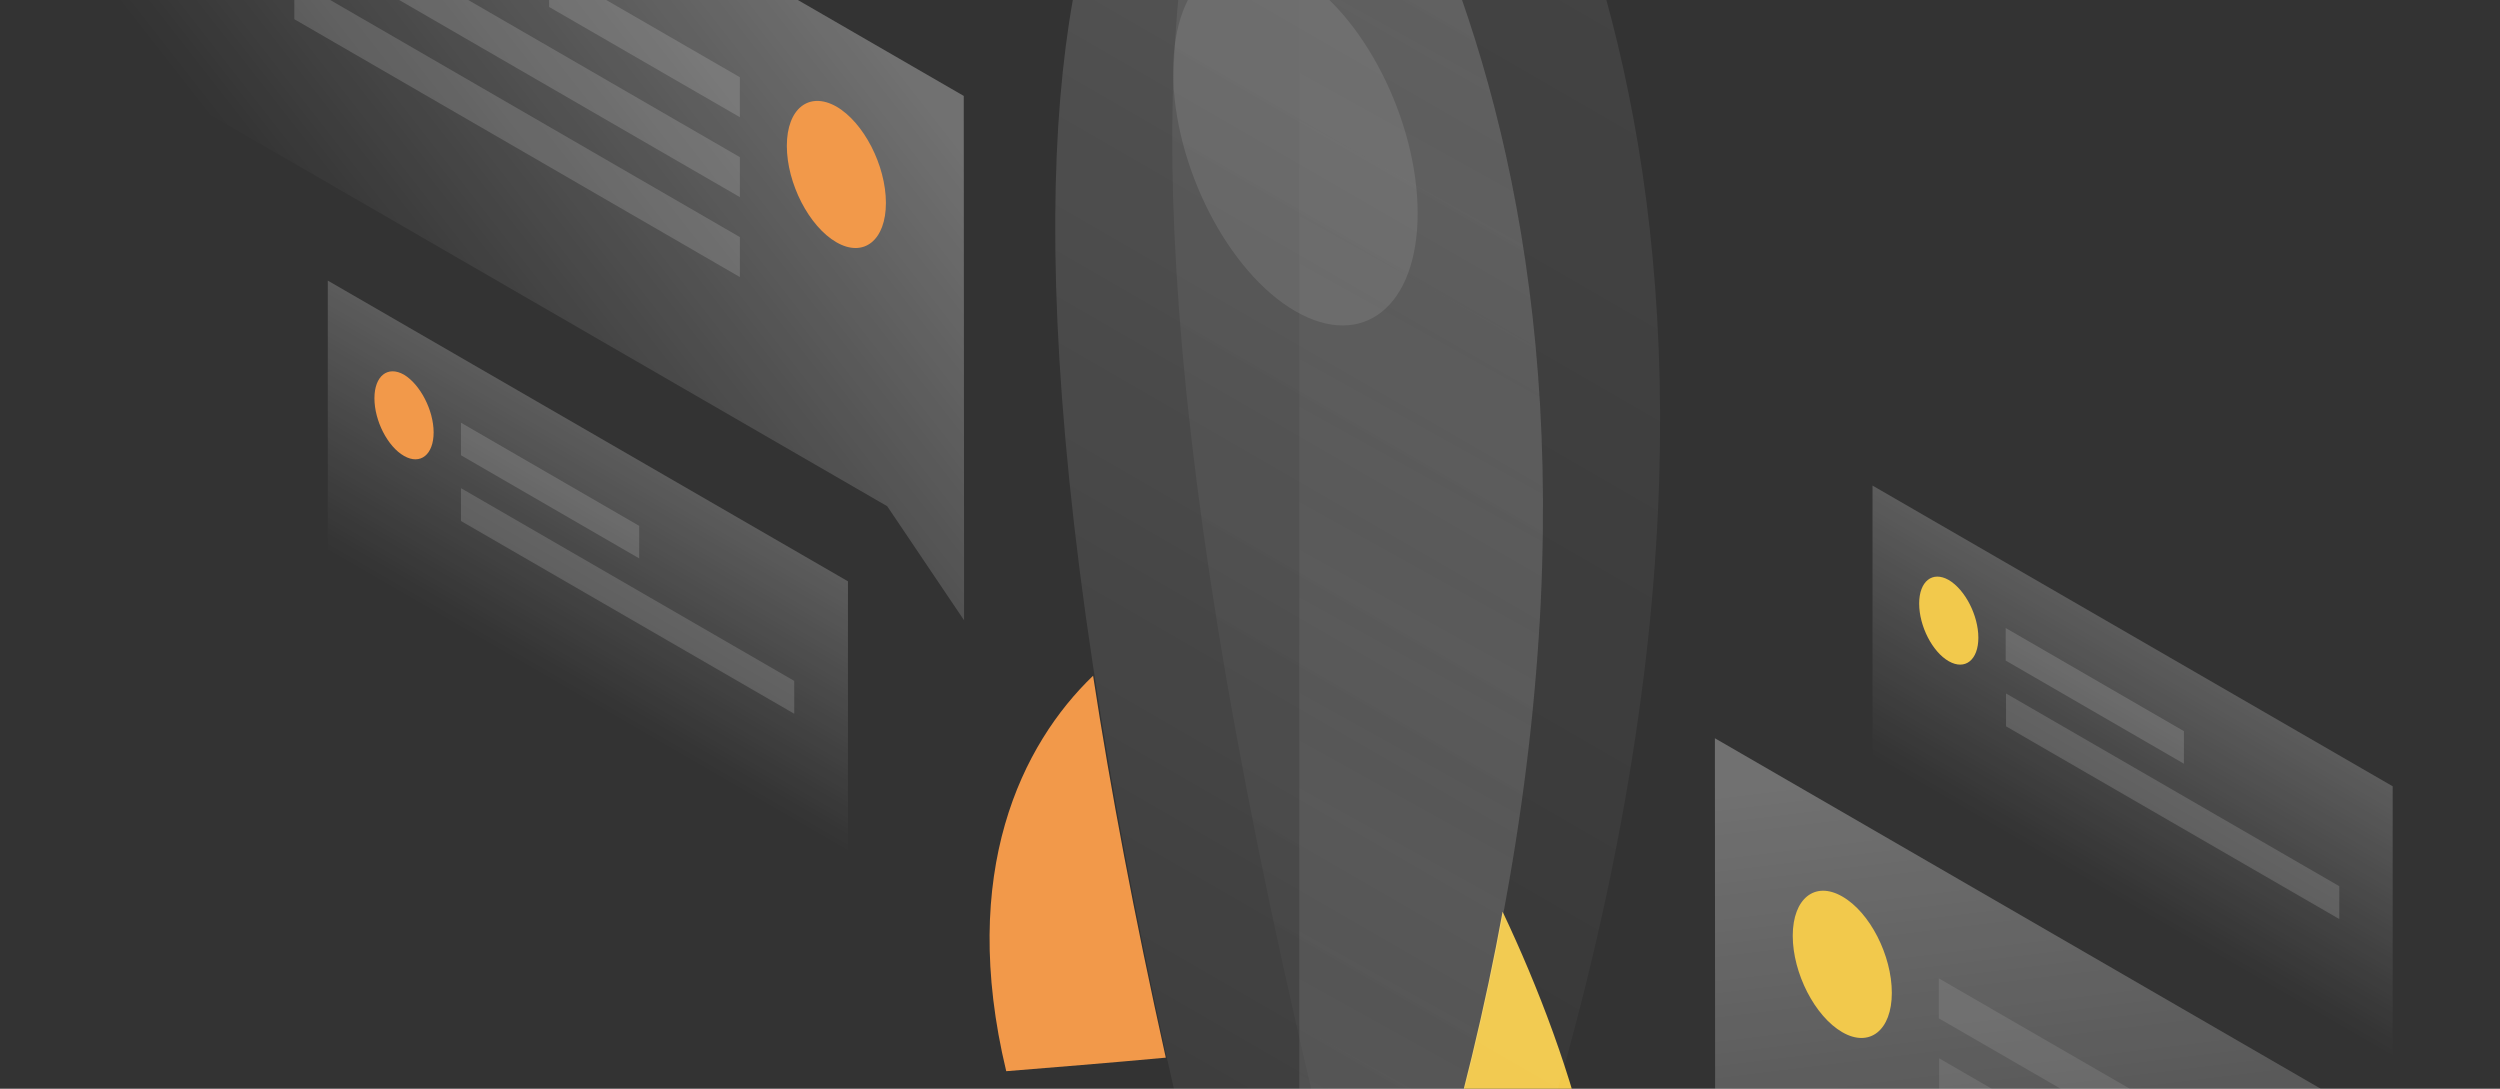 <svg width="248" height="108" viewBox="0 0 248 108" fill="none" xmlns="http://www.w3.org/2000/svg">
<rect x="0" y="0" width="248" height="108" fill="#333333" stroke="none"/>
<path d="M141.876 120.042C147.365 126.916 153.46 134.461 157.736 139.737C162.491 125.413 156.141 105.399 149.056 90.436C147.365 99.74 145.004 109.587 141.876 120.042Z" fill="#F2C94C"/>
<path d="M108.434 67.033C101.381 73.811 95.063 86.472 99.818 106.262C104.094 105.91 110.157 105.431 115.646 104.919C112.518 90.852 110.157 78.287 108.434 67.033Z" fill="#F2994A"/>
<path opacity="0.2" d="M123.623 137.531C84.181 -14.208 116.635 -27.092 128.889 -32.272C141.142 -12.897 173.564 37.491 134.09 143.573L123.623 137.531Z" fill="url(#paint0_linear)"/>
<path opacity="0.1" d="M135.239 128.802C95.797 -22.904 128.219 -35.821 140.504 -41C152.758 -21.625 185.18 28.762 145.706 134.845L135.239 128.802Z" fill="url(#paint1_linear)"/>
<path opacity="0.15" d="M134.09 143.573C173.564 37.491 141.142 -12.897 128.889 -32.272V140.568L134.09 143.573Z" fill="url(#paint2_linear)"/>
<path opacity="0.1" d="M140.632 21.153C140.632 30.393 135.207 34.741 128.506 30.873C121.805 27.004 116.38 16.357 116.38 7.118C116.38 -2.122 121.805 -6.471 128.506 -2.602C135.207 1.267 140.632 11.913 140.632 21.153Z" fill="white"/>
<path opacity="0.3" d="M170.118 73.235L256.501 123.207L256.533 168.319L177.776 122.76L170.15 125.253L170.118 73.235Z" fill="url(#paint3_linear)"/>
<path opacity="0.1" d="M192.328 97.054L211.251 107.989V111.953L192.328 101.019V97.054Z" fill="white"/>
<path opacity="0.1" d="M192.36 104.983L226.505 124.742V128.706L192.36 108.948V104.983Z" fill="white"/>
<path d="M187.669 98.493C187.669 102.202 185.467 103.96 182.755 102.394C180.042 100.827 177.84 96.543 177.84 92.834C177.84 89.125 180.042 87.367 182.755 88.933C185.499 90.5 187.669 94.784 187.669 98.493Z" fill="#F2C94C"/>
<path opacity="0.3" d="M95.605 9.516L9.222 -40.424L9.254 4.688L88.01 50.216L95.637 61.534L95.605 9.516Z" fill="url(#paint4_linear)"/>
<path opacity="0.15" d="M73.395 7.661L54.472 -3.273V0.691L73.395 11.626V7.661Z" fill="white"/>
<path opacity="0.15" d="M73.395 15.59L36.921 -5.511V-1.547L73.395 19.555V15.59Z" fill="white"/>
<path opacity="0.15" d="M73.395 23.519L29.199 -2.058V1.906L73.395 27.484V23.519Z" fill="white"/>
<path d="M78.054 14.471C78.054 18.18 80.256 22.464 82.969 24.031C85.681 25.597 87.883 23.839 87.883 20.13C87.883 16.421 85.681 12.137 82.969 10.571C80.256 9.036 78.054 10.762 78.054 14.471Z" fill="#F2994A"/>
<path opacity="0.2" d="M84.117 57.665L32.517 27.835V54.756L84.117 84.585V57.665Z" fill="url(#paint5_linear)"/>
<path opacity="0.15" d="M45.728 41.935L63.407 52.166V55.395L45.728 45.164V41.935Z" fill="white"/>
<path opacity="0.15" d="M45.728 48.425L78.788 67.544V70.805L45.728 51.686V48.425Z" fill="white"/>
<path d="M43.016 42.894C43.016 45.1 41.708 46.155 40.08 45.228C38.453 44.301 37.144 41.743 37.144 39.505C37.144 37.299 38.453 36.244 40.08 37.171C41.676 38.13 43.016 40.688 43.016 42.894Z" fill="#F2994A"/>
<path opacity="0.2" d="M237.354 77.999L185.754 48.169V75.09L237.354 104.951V77.999Z" fill="url(#paint6_linear)"/>
<path opacity="0.15" d="M198.965 62.301L216.644 72.532V75.761L198.965 65.53V62.301Z" fill="white"/>
<path opacity="0.15" d="M198.997 68.791L232.057 87.91V91.171L198.997 72.052V68.791Z" fill="white"/>
<path d="M196.253 63.26C196.253 65.466 194.944 66.521 193.317 65.594C191.69 64.667 190.381 62.109 190.381 59.871C190.381 57.665 191.69 56.61 193.317 57.537C194.944 58.496 196.253 61.054 196.253 63.26Z" fill="#F2C94C"/>
<defs>
<linearGradient id="paint0_linear" x1="174.871" y1="-26.892" x2="75.391" y2="145.129" gradientUnits="userSpaceOnUse">
<stop stop-color="white"/>
<stop offset="1" stop-color="white" stop-opacity="0"/>
</linearGradient>
<linearGradient id="paint1_linear" x1="186.483" y1="-35.618" x2="87.004" y2="136.403" gradientUnits="userSpaceOnUse">
<stop stop-color="white"/>
<stop offset="1" stop-color="white" stop-opacity="0"/>
</linearGradient>
<linearGradient id="paint2_linear" x1="156.372" y1="10.654" x2="79.575" y2="148.962" gradientUnits="userSpaceOnUse">
<stop stop-color="white" stop-opacity="0"/>
<stop offset="1" stop-color="white"/>
</linearGradient>
<linearGradient id="paint3_linear" x1="207.234" y1="74.696" x2="218.444" y2="165.448" gradientUnits="userSpaceOnUse">
<stop stop-color="white"/>
<stop offset="1" stop-color="white" stop-opacity="0"/>
</linearGradient>
<linearGradient id="paint4_linear" x1="76.767" y1="-8.548" x2="32.097" y2="26.361" gradientUnits="userSpaceOnUse">
<stop stop-color="white"/>
<stop offset="1" stop-color="white" stop-opacity="0"/>
</linearGradient>
<linearGradient id="paint5_linear" x1="64.131" y1="46.1" x2="52.461" y2="66.279" gradientUnits="userSpaceOnUse">
<stop stop-color="white"/>
<stop offset="1" stop-color="white" stop-opacity="0"/>
</linearGradient>
<linearGradient id="paint6_linear" x1="217.388" y1="66.459" x2="205.718" y2="86.638" gradientUnits="userSpaceOnUse">
<stop stop-color="white"/>
<stop offset="1" stop-color="white" stop-opacity="0"/>
</linearGradient>
</defs>
</svg>
